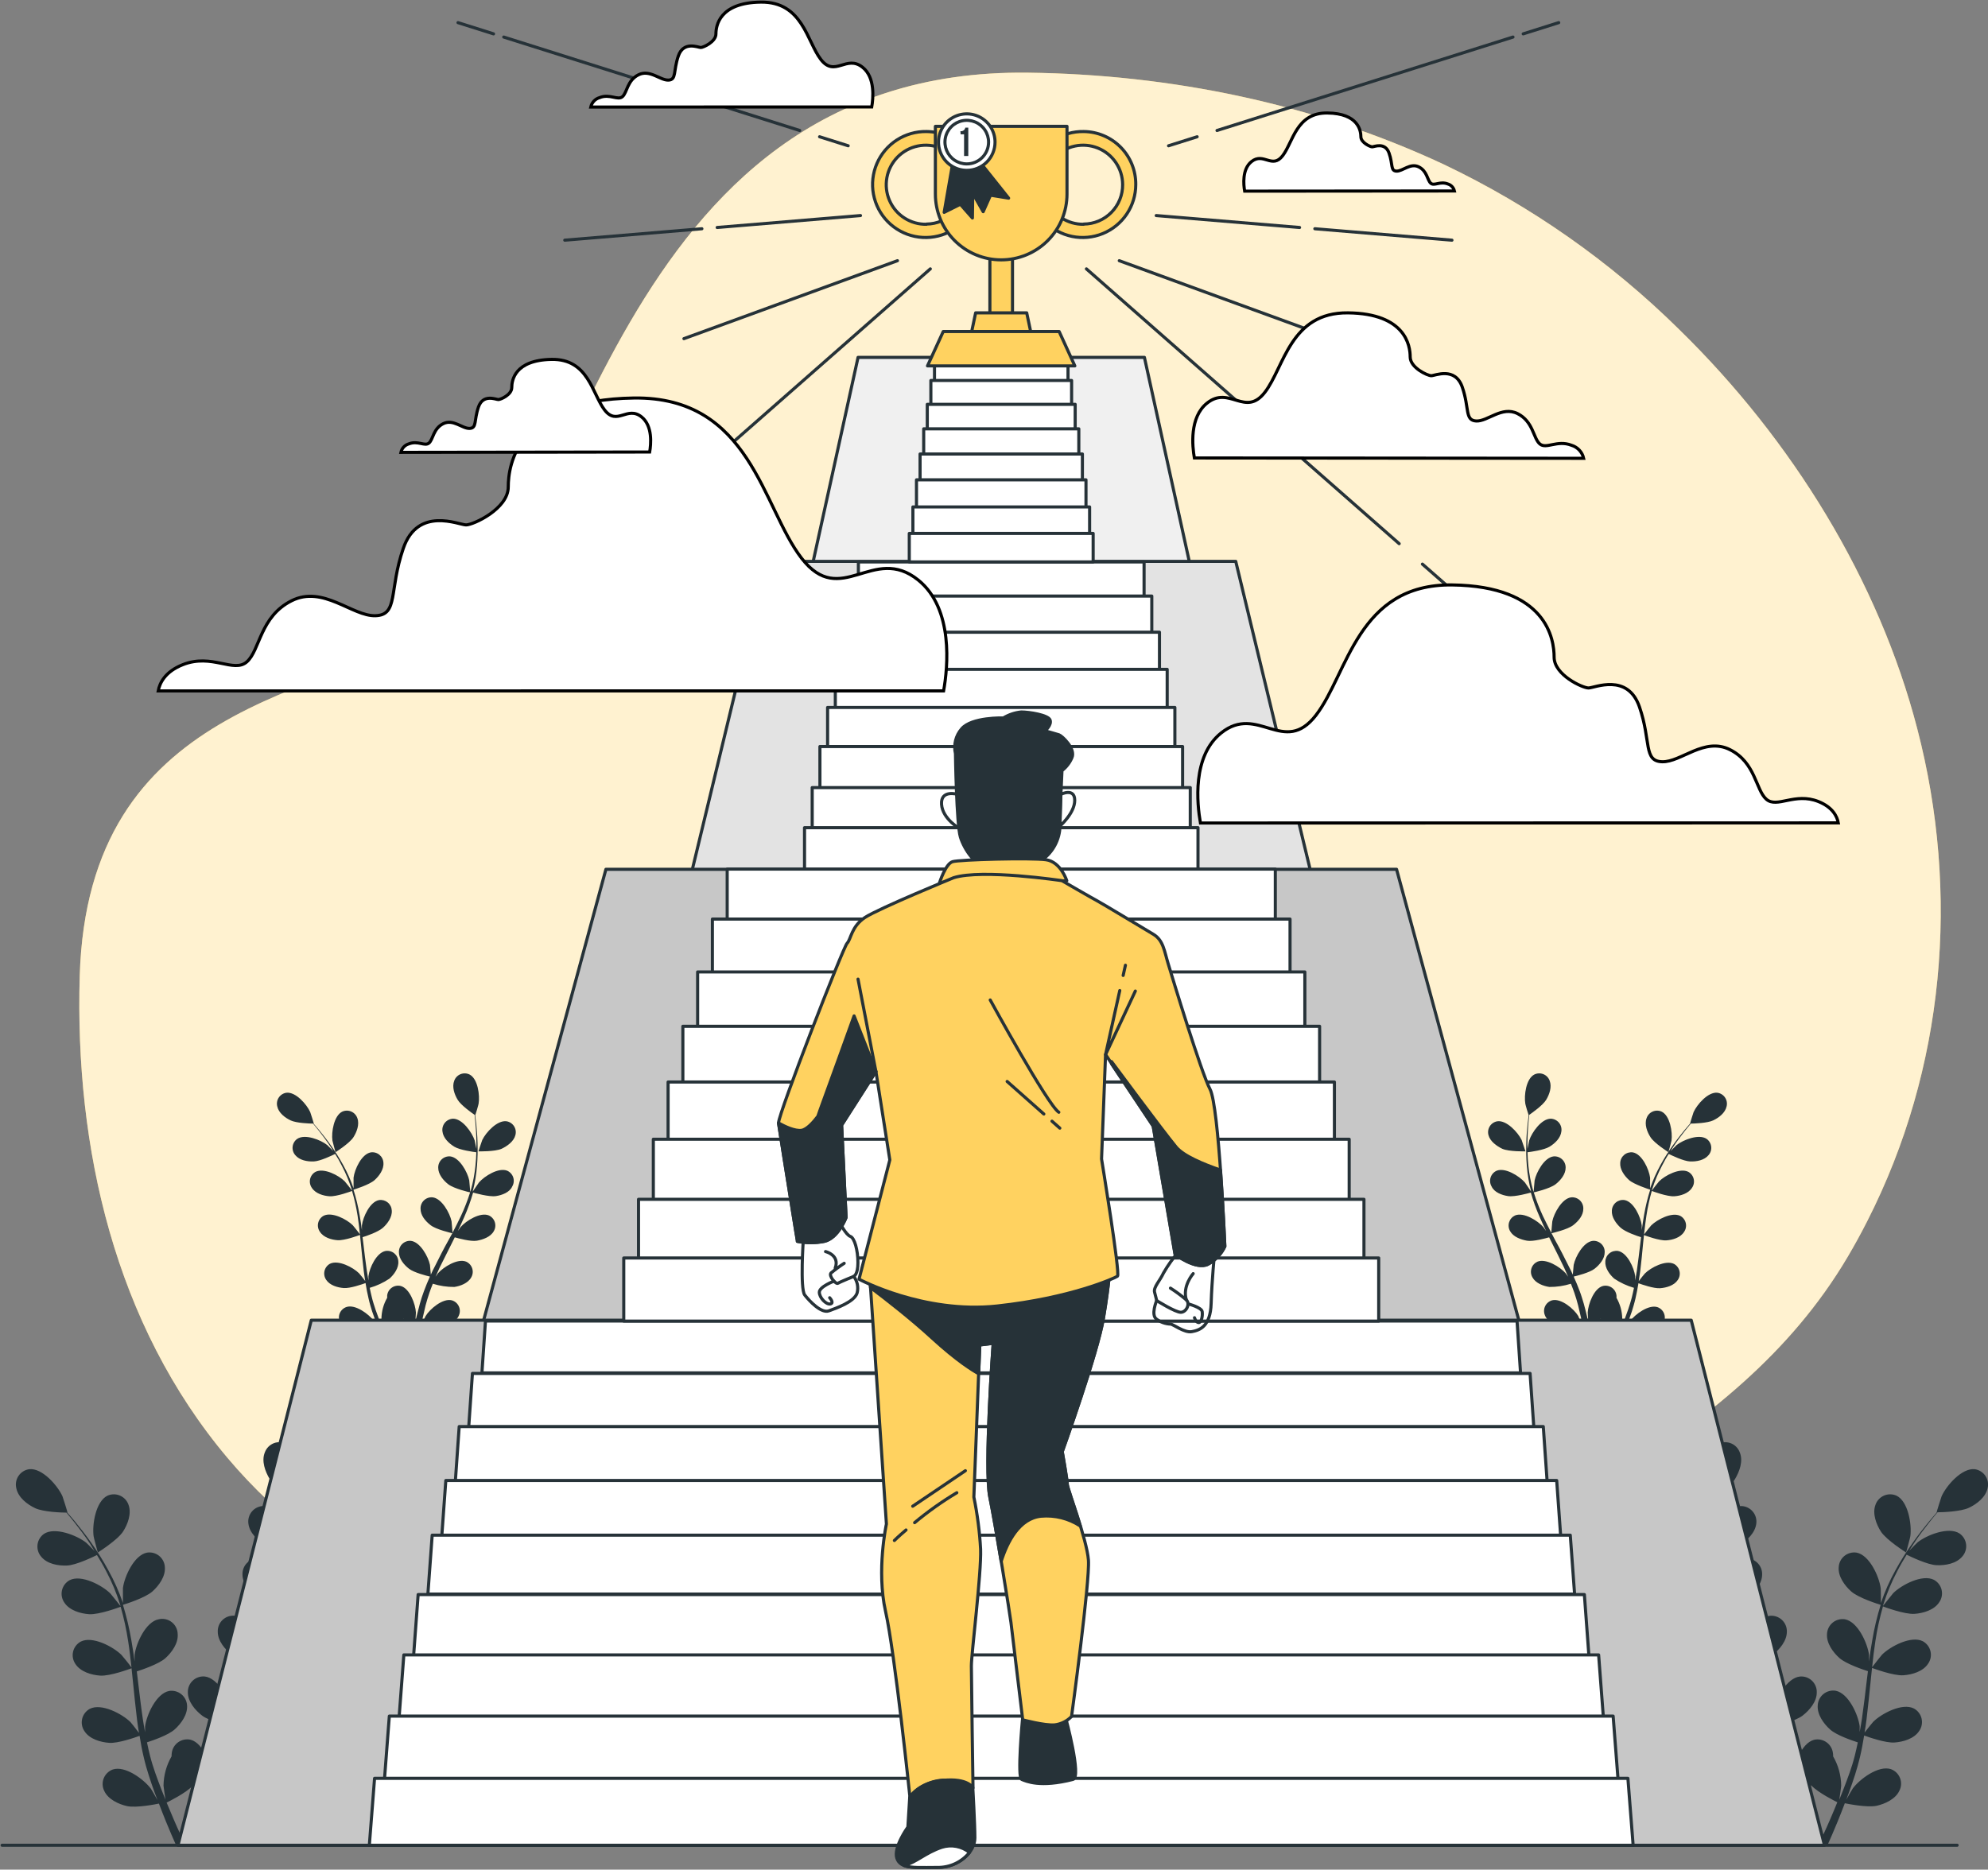 <svg width="640" height="602" viewBox="0 0 640 602" fill="none" xmlns="http://www.w3.org/2000/svg">
<rect x="0" y="0" width="640" height="602" fill="#808080" stroke="none"/>
<g clip-path="url(#clip0_1082_1931)">
<path d="M540.601 106.109C518.481 84.267 492.851 66.29 464.779 52.926C422.977 33.379 376.924 23.972 330.871 23.402C196.271 21.773 186.031 179.857 144.65 201.78C103.269 223.702 28.262 226.335 25.668 314.242C24.052 369.529 36.953 426.378 73.269 469.448C106.515 508.895 155.379 528.89 203.51 543.658C257.548 560.246 314.873 576.521 371.723 565.377C430.12 553.893 471.067 507.714 518.98 476.521C549.143 456.865 576.224 436.178 594.843 404.659C597.07 400.885 599.171 397.048 601.145 393.148C626.079 344.159 631.023 287.65 617.225 234.643C604.88 187.011 577.025 141.701 540.601 106.109Z" fill="#FFD260"/>
<path opacity="0.7" d="M540.601 106.109C518.481 84.267 492.851 66.29 464.779 52.926C422.977 33.379 376.924 23.972 330.871 23.402C196.271 21.773 186.031 179.857 144.65 201.78C103.269 223.702 28.262 226.335 25.668 314.242C24.052 369.529 36.953 426.378 73.269 469.448C106.515 508.895 155.379 528.89 203.51 543.658C257.548 560.246 314.873 576.521 371.723 565.377C430.12 553.893 471.067 507.714 518.98 476.521C549.143 456.865 576.224 436.178 594.843 404.659C597.07 400.885 599.171 397.048 601.145 393.148C626.079 344.159 631.023 287.65 617.225 234.643C604.88 187.011 577.025 141.701 540.601 106.109Z" fill="white"/>
<path d="M0.679 594.141H630.058" stroke="#263238" stroke-linecap="round" stroke-linejoin="round"/>
<path d="M538.823 498.253C541.851 499.61 549.239 499.407 549.253 499.407C549.266 499.407 547.664 494.574 547.515 494.276C545.898 490.882 540.724 485.276 536.65 485.846C535.952 485.945 535.283 486.191 534.687 486.567C534.092 486.944 533.582 487.442 533.194 488.03C532.805 488.617 532.545 489.28 532.431 489.976C532.318 490.671 532.353 491.382 532.535 492.063C533.282 494.981 536.242 497.126 538.823 498.253Z" fill="#263238"/>
<path d="M541.376 519.673C544.513 520.121 551.113 518.22 551.643 518.057C552.722 521.837 554.061 525.538 555.649 529.134C556.546 531.238 557.537 533.315 558.542 535.405C557.944 534.523 557.388 533.736 557.306 533.641C554.848 530.79 548.411 526.745 544.54 528.387C543.904 528.679 543.336 529.102 542.873 529.627C542.411 530.153 542.064 530.77 541.855 531.438C541.647 532.106 541.581 532.81 541.662 533.505C541.743 534.201 541.969 534.871 542.326 535.473C543.752 538.079 547.188 539.369 549.972 539.763C552.756 540.156 558.447 538.663 559.941 538.242L561.122 540.618C563.037 544.432 564.966 548.219 566.731 551.993C567.356 553.35 567.926 554.708 568.497 555.984C567.967 555.196 567.505 554.545 567.424 554.45C564.966 551.613 558.528 547.554 554.658 549.21C554.022 549.501 553.454 549.922 552.992 550.446C552.53 550.97 552.183 551.586 551.974 552.253C551.765 552.92 551.699 553.623 551.78 554.318C551.861 555.012 552.087 555.681 552.444 556.282C553.802 558.888 557.306 560.178 560.09 560.585C562.874 560.992 568.021 559.621 569.8 559.133C570.344 560.49 570.887 561.848 571.349 563.205C571.647 564.142 572.001 565.024 572.245 565.92C572.49 566.816 572.775 567.807 573.033 568.73C573.467 570.522 573.916 572.381 574.296 574.159C574.567 575.381 574.798 576.562 575.043 577.743C574.432 576.386 573.196 573.834 573.06 573.671C571.064 570.481 565.319 565.526 561.231 566.544C560.558 566.737 559.934 567.068 559.398 567.518C558.862 567.967 558.427 568.525 558.121 569.153C557.815 569.782 557.645 570.468 557.621 571.167C557.598 571.866 557.722 572.561 557.985 573.209C559.004 576.005 562.195 577.797 564.884 578.639C567.845 579.535 574.391 578.707 575.219 578.639C575.6 580.594 575.966 582.507 576.279 584.313C576.93 587.978 577.433 591.29 577.813 594.141H580.529C580.054 591.181 579.457 587.706 578.696 583.851C578.302 581.87 577.854 579.779 577.338 577.58C579.307 576.784 581.23 575.878 583.096 574.865C585.256 577.2 590.783 579.942 591.489 580.295C590.742 582.141 589.995 583.933 589.262 585.616C587.904 588.806 586.546 591.67 585.351 594.154H588.311C589.33 591.901 590.416 589.362 591.557 586.593C592.331 584.707 593.119 582.698 593.907 580.621C594.694 580.784 601.186 582.1 604.201 581.422C606.917 580.797 610.272 579.25 611.494 576.535C611.807 575.911 611.984 575.228 612.015 574.53C612.046 573.833 611.929 573.137 611.673 572.488C611.417 571.838 611.026 571.25 610.528 570.762C610.029 570.273 609.432 569.896 608.778 569.653C604.785 568.295 598.687 572.843 596.46 575.87C596.324 576.046 595.102 578.15 594.368 579.48C594.681 578.625 595.007 577.811 595.319 576.929C595.957 575.191 596.541 573.44 597.18 571.499C597.451 570.576 597.736 569.653 598.008 568.716C598.28 567.78 598.511 566.775 598.769 565.798C599.312 563.517 599.746 561.183 600.127 558.807C601.648 559.364 607.08 561.264 609.905 561.06C612.73 560.857 616.22 559.839 617.85 557.341C618.251 556.768 618.527 556.117 618.659 555.43C618.792 554.743 618.778 554.036 618.62 553.355C618.461 552.674 618.16 552.033 617.737 551.476C617.315 550.919 616.779 550.456 616.166 550.12C612.417 548.178 605.708 551.748 603.047 554.395C602.87 554.558 601.172 556.676 600.262 557.857C600.493 556.499 600.724 555.02 600.901 553.567C601.417 549.4 601.811 545.151 602.259 540.93L602.666 537.048C603.21 537.251 609.62 539.64 612.77 539.41C615.582 539.22 619.099 538.188 620.715 535.69C621.117 535.118 621.394 534.468 621.527 533.781C621.661 533.095 621.649 532.388 621.491 531.707C621.333 531.026 621.034 530.386 620.613 529.828C620.191 529.27 619.657 528.807 619.045 528.469C615.297 526.541 608.588 530.098 605.912 532.745C605.722 532.948 603.277 536.002 602.693 536.817C602.992 533.98 603.318 531.143 603.753 528.36C604.32 524.605 605.132 520.892 606.184 517.243C606.428 517.338 613.11 519.863 616.342 519.632C619.153 519.442 622.671 518.41 624.287 515.913C624.691 515.341 624.969 514.691 625.104 514.004C625.239 513.317 625.227 512.61 625.069 511.928C624.912 511.246 624.612 510.606 624.189 510.048C623.766 509.49 623.23 509.028 622.617 508.691C618.868 506.764 612.159 510.32 609.484 512.967C609.28 513.184 606.659 516.469 606.224 517.039C606.224 516.822 606.32 516.605 606.387 516.388C607.543 512.757 609.02 509.236 610.801 505.868C611.752 503.995 612.784 502.257 613.803 500.587C615.011 501.185 620.498 503.845 623.431 503.967C626.365 504.09 629.855 503.438 631.743 501.144C632.206 500.618 632.553 500 632.761 499.331C632.969 498.662 633.033 497.957 632.95 497.261C632.866 496.566 632.637 495.896 632.277 495.295C631.917 494.694 631.434 494.175 630.86 493.773C627.356 491.452 620.294 494.248 617.347 496.597C617.184 496.719 615.704 498.198 614.631 499.312C615.106 498.565 615.582 497.791 616.057 497.085C617.823 494.371 619.588 492.104 621.191 490.068C622.101 488.914 622.943 487.882 623.757 486.932C625.238 486.932 631.2 486.728 633.807 485.507C636.415 484.285 639.24 482.086 639.878 479.167C640.04 478.493 640.06 477.793 639.936 477.11C639.813 476.428 639.548 475.779 639.16 475.204C638.771 474.63 638.268 474.142 637.68 473.773C637.093 473.404 636.436 473.161 635.749 473.059C631.566 472.611 626.582 478.353 625.061 481.787C624.925 482.086 623.391 486.973 623.472 486.959H623.527C622.739 487.869 621.897 488.832 621.001 489.918C619.357 491.927 617.524 494.221 615.704 496.855C613.702 499.659 611.865 502.578 610.204 505.596C608.332 508.971 606.764 512.505 605.518 516.157C605.512 516.202 605.512 516.248 605.518 516.293C605.518 515.058 605.518 511.61 605.45 511.338C604.961 507.619 601.838 500.696 597.696 499.922C597.004 499.815 596.298 499.854 595.622 500.037C594.947 500.22 594.317 500.542 593.774 500.984C593.232 501.425 592.788 501.976 592.471 502.6C592.155 503.224 591.973 503.907 591.937 504.605C591.693 507.578 593.852 510.537 595.944 512.411C598.307 514.528 604.866 516.564 605.45 516.727C604.289 520.476 603.382 524.299 602.734 528.17C602.327 530.423 601.987 532.704 601.688 534.957C601.688 533.885 601.688 532.935 601.688 532.799C601.2 529.066 598.076 522.143 593.934 521.383C593.242 521.276 592.536 521.315 591.86 521.498C591.185 521.68 590.555 522.003 590.012 522.445C589.47 522.886 589.026 523.436 588.709 524.06C588.393 524.684 588.211 525.368 588.175 526.066C587.931 529.039 590.077 531.998 592.182 533.871C594.287 535.745 599.869 537.631 601.349 538.093C601.24 538.975 601.118 539.858 601.009 540.808C600.507 545.029 600.018 549.251 599.42 553.377C599.203 554.83 598.945 556.255 598.687 557.68C598.687 556.73 598.687 555.929 598.687 555.807C598.198 552.088 595.075 545.165 590.932 544.391C590.24 544.284 589.534 544.323 588.858 544.507C588.182 544.691 587.553 545.015 587.011 545.458C586.469 545.901 586.027 546.453 585.712 547.079C585.398 547.704 585.219 548.389 585.188 549.088C584.943 552.047 587.089 555.006 589.18 556.88C591.272 558.753 596.324 560.449 598.09 561.02C597.777 562.472 597.465 563.924 597.112 565.323C596.84 566.273 596.636 567.196 596.324 568.132C596.012 569.069 595.726 569.992 595.428 570.847C594.789 572.585 594.151 574.377 593.486 576.06C593.037 577.241 592.589 578.34 592.128 579.467C592.358 578.014 592.739 575.177 592.739 574.947C592.698 571.636 591.805 568.391 590.145 565.526C590.156 565.158 590.133 564.79 590.077 564.427C589.989 563.733 589.756 563.065 589.393 562.466C589.03 561.868 588.546 561.352 587.971 560.953C587.396 560.554 586.743 560.28 586.056 560.149C585.368 560.017 584.661 560.032 583.979 560.192C579.905 561.278 577.324 568.418 577.189 572.178C577.189 572.395 577.324 574.825 577.433 576.345C577.229 575.463 577.039 574.594 576.822 573.63C576.401 571.838 575.912 570.046 575.464 568.132C575.179 567.209 574.907 566.286 574.622 565.336C574.337 564.386 573.956 563.449 573.63 562.499C572.829 560.3 571.906 558.101 570.914 555.916C572.49 555.536 578.071 554.124 580.312 552.4C582.553 550.676 584.902 547.893 584.875 544.921C584.898 544.216 584.77 543.515 584.5 542.864C584.231 542.213 583.825 541.626 583.312 541.143C582.798 540.661 582.187 540.293 581.52 540.064C580.853 539.835 580.145 539.751 579.443 539.817C575.246 540.265 571.62 546.943 570.86 550.676C570.86 550.907 570.561 553.608 570.452 555.101C569.855 553.744 569.257 552.481 568.619 551.178C566.745 547.405 564.735 543.645 562.738 539.898C562.127 538.744 561.53 537.591 560.932 536.437C561.489 536.301 568.157 534.767 570.67 532.84C572.897 531.129 575.26 528.333 575.246 525.36C575.264 524.657 575.134 523.958 574.863 523.309C574.591 522.659 574.186 522.075 573.673 521.593C573.16 521.111 572.552 520.743 571.887 520.513C571.221 520.282 570.515 520.195 569.814 520.256C565.631 520.704 561.991 527.383 561.231 531.116C561.231 531.387 560.824 535.283 560.783 536.274C559.425 533.736 558.175 531.197 556.994 528.645C555.407 525.199 554.046 521.653 552.919 518.03C553.177 517.962 560.144 516.388 562.711 514.406C564.939 512.696 567.302 509.899 567.288 506.927C567.306 506.223 567.175 505.524 566.904 504.875C566.633 504.226 566.228 503.641 565.715 503.159C565.202 502.677 564.593 502.309 563.928 502.079C563.263 501.849 562.557 501.761 561.856 501.823C557.673 502.284 554.033 508.949 553.273 512.682C553.273 512.967 552.838 517.148 552.824 517.922C552.756 517.704 552.661 517.501 552.607 517.284C551.56 513.618 550.846 509.865 550.475 506.071C550.244 503.981 550.135 501.999 550.067 500.017C551.426 499.854 557.455 499.04 559.968 497.52C562.48 495.999 565.034 493.543 565.4 490.597C565.496 489.903 565.444 489.197 565.249 488.524C565.054 487.852 564.72 487.228 564.268 486.693C563.815 486.158 563.256 485.724 562.625 485.419C561.994 485.114 561.307 484.945 560.606 484.923C556.396 484.923 552.05 491.153 550.882 494.723C550.882 494.927 550.407 496.977 550.108 498.47C550.108 497.588 550.108 496.665 550.108 495.823C550.108 492.633 550.325 489.715 550.516 487.136C550.651 485.67 550.787 484.421 550.937 483.063C552.159 482.222 557.034 478.774 558.528 476.276C560.022 473.779 561.245 470.426 560.09 467.657C559.855 467.006 559.487 466.412 559.01 465.912C558.532 465.411 557.956 465.016 557.317 464.75C556.678 464.485 555.991 464.355 555.3 464.369C554.608 464.383 553.927 464.541 553.3 464.833C549.551 466.774 548.574 474.335 549.225 478.014C549.225 478.339 550.692 483.253 550.76 483.213H550.842C550.665 484.394 550.502 485.67 550.353 487.068C550.108 489.66 549.837 492.579 549.755 495.769C549.636 499.214 549.722 502.663 550.013 506.099C550.314 509.947 550.95 513.763 551.914 517.501V517.623C551.249 516.591 549.293 513.741 549.117 513.551C546.659 510.7 540.235 506.655 536.351 508.298C535.714 508.59 535.147 509.012 534.684 509.538C534.222 510.063 533.875 510.68 533.666 511.348C533.457 512.016 533.391 512.721 533.473 513.416C533.554 514.111 533.78 514.781 534.137 515.383C535.169 517.976 538.592 519.211 541.376 519.673Z" fill="#263238"/>
<path d="M613.64 499.882C613.64 499.882 614.998 494.968 614.998 494.642C615.514 490.923 614.332 483.416 610.543 481.584C609.904 481.298 609.213 481.149 608.513 481.148C607.813 481.146 607.12 481.291 606.48 481.574C605.84 481.857 605.267 482.271 604.797 482.789C604.327 483.308 603.971 483.919 603.753 484.584C602.734 487.38 604.024 490.814 605.545 493.176C607.379 495.945 613.64 499.882 613.64 499.882Z" fill="#263238"/>
<path d="M483.644 369.896C485.803 370.846 491.099 370.724 491.099 370.724C491.099 370.724 489.959 367.262 489.864 367.059C488.696 364.629 485.029 360.624 482.055 361.032C481.56 361.111 481.087 361.294 480.668 361.568C480.249 361.842 479.892 362.202 479.622 362.623C479.351 363.045 479.173 363.519 479.098 364.014C479.024 364.51 479.055 365.015 479.189 365.498C479.705 367.493 481.824 369.027 483.644 369.896Z" fill="#263238"/>
<path d="M485.49 385.126C487.731 385.452 492.444 384.094 492.824 383.986C493.591 386.682 494.544 389.321 495.676 391.886C496.328 393.392 497.034 394.886 497.754 396.379C497.319 395.741 496.926 395.184 496.871 395.116C495.106 393.08 490.515 390.189 487.745 391.356C487.291 391.566 486.886 391.868 486.556 392.244C486.226 392.619 485.979 393.06 485.829 393.536C485.679 394.013 485.631 394.516 485.687 395.012C485.744 395.509 485.903 395.988 486.156 396.419C487.188 398.279 489.633 399.134 491.588 399.487C493.544 399.84 497.645 398.7 498.718 398.401C498.99 398.971 499.275 399.542 499.56 400.098C500.918 402.813 502.277 405.528 503.567 408.243C504.015 409.193 504.409 410.143 504.83 411.093L504.056 409.994C502.304 407.971 497.7 405.08 494.929 406.247C494.475 406.457 494.07 406.759 493.74 407.135C493.411 407.511 493.164 407.951 493.015 408.429C492.867 408.906 492.82 409.409 492.878 409.905C492.937 410.402 493.099 410.88 493.354 411.31C494.372 413.17 496.831 414.093 498.786 414.378C501.139 414.397 503.481 414.049 505.726 413.346C506.12 414.324 506.5 415.315 506.84 416.292C507.057 416.957 507.301 417.649 507.478 418.274C507.655 418.898 507.845 419.631 508.035 420.283C508.347 421.559 508.673 422.889 508.945 424.151C509.135 425.02 509.298 425.862 509.474 426.703C509.04 425.753 508.116 423.989 508.116 423.771C506.758 421.491 502.589 417.935 499.669 418.681C499.188 418.818 498.74 419.055 498.356 419.376C497.972 419.696 497.66 420.094 497.44 420.544C497.22 420.993 497.096 421.483 497.078 421.983C497.06 422.483 497.146 422.981 497.333 423.446C498.066 425.441 500.348 426.717 502.277 427.314C504.205 427.911 509.067 427.314 509.651 427.314C509.936 428.672 510.194 430.029 510.411 431.386C510.873 434.006 511.24 436.368 511.512 438.418H513.521C513.182 436.3 512.761 433.816 512.163 431.061C511.892 429.635 511.566 428.129 511.213 426.581C512.609 426.017 513.969 425.368 515.287 424.64C517.102 426.197 519.122 427.499 521.29 428.509C520.76 429.866 520.217 431.115 519.687 432.31C518.696 434.59 517.759 436.64 516.903 438.418H519.022C519.742 436.803 520.529 434.997 521.344 432.988C521.887 431.631 522.458 430.206 523.015 428.726C523.585 428.848 528.216 429.785 530.375 429.296C532.535 428.807 534.708 427.749 535.59 425.808C535.812 425.36 535.936 424.87 535.955 424.371C535.974 423.872 535.888 423.375 535.703 422.911C535.517 422.448 535.235 422.029 534.877 421.681C534.518 421.333 534.09 421.065 533.621 420.894C530.769 419.93 526.41 423.174 524.807 425.332C524.712 425.468 523.843 426.961 523.313 427.911C523.544 427.301 523.775 426.717 523.992 426.093C524.454 424.844 524.875 423.595 525.35 422.251C525.554 421.586 525.744 420.894 525.948 420.256C526.152 419.618 526.301 418.898 526.491 418.179C526.872 416.55 527.184 414.88 527.469 413.184C528.556 413.577 532.44 414.935 534.45 414.785C536.46 414.636 538.972 413.917 540.126 412.138C540.414 411.728 540.612 411.263 540.707 410.771C540.803 410.28 540.794 409.774 540.681 409.286C540.569 408.799 540.355 408.34 540.053 407.941C539.752 407.541 539.369 407.209 538.931 406.967C536.215 405.609 531.462 408.134 529.547 410.034C529.438 410.143 528.189 411.663 527.564 412.505C527.727 411.487 527.89 410.469 528.026 409.437C528.393 406.464 528.678 403.424 528.963 400.397L529.248 397.682C529.642 397.831 534.219 399.542 536.473 399.379C538.483 399.243 540.996 398.496 542.15 396.664C542.437 396.255 542.635 395.79 542.73 395.3C542.826 394.81 542.817 394.305 542.704 393.818C542.591 393.331 542.377 392.874 542.076 392.476C541.775 392.077 541.393 391.747 540.955 391.506C538.239 390.148 533.485 392.673 531.571 394.56C531.435 394.709 529.683 396.881 529.275 397.465C529.493 395.429 529.724 393.392 530.036 391.424C530.44 388.739 531.016 386.082 531.761 383.47C531.951 383.538 536.718 385.343 539.026 385.18C541.036 385.044 543.549 384.298 544.703 382.465C544.99 382.056 545.188 381.592 545.284 381.101C545.379 380.611 545.37 380.106 545.257 379.62C545.145 379.133 544.931 378.676 544.629 378.277C544.328 377.879 543.946 377.548 543.508 377.307C540.792 375.95 536.039 378.461 534.124 380.361C533.974 380.511 532.1 382.859 531.801 383.307C531.801 383.158 531.801 382.995 531.91 382.845C532.738 380.251 533.792 377.735 535.061 375.325C535.753 373.968 536.419 372.746 537.22 371.552C538.076 371.972 542.001 373.886 544.092 373.968C546.184 374.049 548.682 373.588 550.027 371.945C550.356 371.57 550.603 371.13 550.751 370.654C550.899 370.177 550.945 369.675 550.886 369.18C550.827 368.684 550.665 368.207 550.409 367.778C550.153 367.349 549.81 366.979 549.402 366.692C546.903 365.022 541.851 367.018 539.746 368.701C539.638 368.796 538.578 369.841 537.804 370.629C538.157 370.086 538.497 369.529 538.836 369.027C540.086 367.14 541.362 365.47 542.503 364.018C543.155 363.19 543.753 362.457 544.337 361.778C545.396 361.778 549.647 361.629 551.507 360.76C553.368 359.891 555.405 358.317 555.853 356.226C555.972 355.741 555.987 355.235 555.898 354.743C555.809 354.251 555.617 353.783 555.335 353.37C555.054 352.956 554.688 352.607 554.263 352.343C553.837 352.08 553.361 351.909 552.865 351.842C549.878 351.53 546.319 355.629 545.219 358.086C545.124 358.29 544.038 361.778 544.092 361.778L542.286 363.896C541.118 365.335 539.814 366.964 538.51 368.837C537.076 370.844 535.761 372.933 534.572 375.094C533.238 377.509 532.116 380.034 531.217 382.642C531.223 382.673 531.223 382.705 531.217 382.737C531.217 381.854 531.217 379.384 531.217 379.194C530.864 376.479 528.637 371.592 525.676 371.049C525.185 370.979 524.684 371.012 524.206 371.146C523.727 371.28 523.282 371.512 522.899 371.827C522.516 372.143 522.202 372.535 521.979 372.978C521.756 373.421 521.627 373.906 521.602 374.402C521.426 376.52 522.96 378.637 524.468 379.981C525.975 381.325 530.837 382.94 531.258 383.063C530.415 385.73 529.753 388.451 529.275 391.207C528.99 392.822 528.746 394.451 528.528 396.094C528.528 395.334 528.528 394.641 528.528 394.546C528.189 391.831 525.948 386.931 522.987 386.402C522.495 386.329 521.994 386.36 521.515 386.493C521.036 386.627 520.59 386.859 520.206 387.174C519.822 387.49 519.509 387.883 519.286 388.328C519.063 388.772 518.936 389.258 518.913 389.755C518.737 391.872 520.271 393.99 521.765 395.334C523.259 396.677 527.197 398.048 528.311 398.347C528.243 398.971 528.148 399.609 528.08 400.234C527.714 403.247 527.374 406.274 526.939 409.22C526.79 410.252 526.6 411.27 526.423 412.288C526.423 411.609 526.423 411.039 526.423 410.93C526.07 408.215 523.843 403.315 520.882 402.786C520.391 402.715 519.89 402.748 519.412 402.882C518.933 403.016 518.488 403.248 518.105 403.564C517.722 403.879 517.408 404.271 517.185 404.714C516.962 405.158 516.833 405.643 516.808 406.139C516.632 408.256 518.166 410.374 519.674 411.704C521.625 413.015 523.77 414.013 526.029 414.663C525.812 415.708 525.595 416.74 525.337 417.744C525.133 418.41 524.997 419.102 524.766 419.74C524.536 420.378 524.345 421.097 524.128 421.722C523.68 422.971 523.218 424.246 522.77 425.455C522.458 426.296 522.132 427.083 521.806 427.884C521.969 426.853 522.254 424.83 522.254 424.654C522.228 422.269 521.588 419.931 520.393 417.867C520.42 417.605 520.42 417.341 520.393 417.079C520.331 416.583 520.164 416.106 519.905 415.679C519.645 415.251 519.298 414.884 518.887 414.599C518.476 414.315 518.009 414.12 517.517 414.029C517.026 413.937 516.52 413.949 516.034 414.066C513.114 414.84 511.281 419.943 511.131 422.618C511.131 422.78 511.226 424.504 511.321 425.604C511.172 424.966 511.036 424.355 510.873 423.704C510.574 422.414 510.235 421.138 509.868 419.767C509.66 419.115 509.456 418.45 509.257 417.772C509.081 417.106 508.795 416.414 508.564 415.749C507.98 414.174 507.329 412.6 506.622 411.039C507.75 410.767 511.742 409.763 513.331 408.528C514.92 407.292 516.618 405.311 516.604 403.179C516.62 402.68 516.529 402.183 516.338 401.721C516.148 401.259 515.862 400.843 515.499 400.499C515.136 400.156 514.704 399.893 514.232 399.728C513.76 399.563 513.259 399.499 512.761 399.542C509.76 399.867 507.166 404.632 506.622 407.265C506.622 407.428 506.405 409.356 506.337 410.414C505.903 409.478 505.482 408.541 504.979 407.618C503.621 404.903 502.263 402.188 500.783 399.555C500.348 398.727 499.913 397.913 499.492 397.085C499.886 396.99 504.653 395.89 506.446 394.506C508.239 393.121 509.732 391.288 509.719 389.171C509.732 388.67 509.639 388.173 509.447 387.71C509.255 387.247 508.968 386.83 508.605 386.486C508.241 386.142 507.809 385.878 507.336 385.711C506.864 385.545 506.361 385.479 505.862 385.519C502.874 385.845 500.28 390.61 499.737 393.243C499.737 393.447 499.438 396.216 499.411 396.935C498.474 395.116 497.55 393.297 496.695 391.506C495.553 389.043 494.573 386.508 493.761 383.918C493.938 383.918 498.922 382.737 500.755 381.339C502.344 380.117 504.042 378.108 504.028 375.99C504.041 375.49 503.949 374.992 503.757 374.529C503.565 374.067 503.278 373.65 502.914 373.306C502.55 372.961 502.118 372.697 501.646 372.531C501.173 372.364 500.671 372.299 500.171 372.339C497.184 372.665 494.59 377.429 494.046 380.063C494.046 380.266 493.734 383.266 493.721 383.809C493.721 383.66 493.612 383.51 493.571 383.361C492.819 380.743 492.305 378.063 492.036 375.352C491.874 373.846 491.792 372.42 491.751 371.009C492.702 370.9 497.034 370.316 498.827 369.23C500.62 368.145 502.439 366.393 502.657 364.276C502.73 363.779 502.697 363.272 502.56 362.788C502.422 362.305 502.184 361.856 501.861 361.471C501.538 361.087 501.136 360.775 500.684 360.556C500.231 360.338 499.737 360.217 499.234 360.204C496.219 360.204 493.123 364.656 492.295 367.208C492.295 367.357 491.941 368.81 491.738 369.923C491.738 369.298 491.738 368.565 491.738 368.036C491.738 365.755 491.887 363.679 492.023 361.833C492.118 360.787 492.213 359.837 492.322 358.955C493.191 358.358 496.681 355.901 497.754 354.136C498.827 352.371 499.655 349.955 498.881 347.973C498.714 347.503 498.449 347.072 498.104 346.711C497.759 346.349 497.341 346.064 496.879 345.875C496.416 345.685 495.919 345.595 495.419 345.611C494.919 345.626 494.429 345.747 493.979 345.964C491.262 347.322 490.597 352.751 491.045 355.371C491.045 355.602 492.091 359.118 492.132 359.091C492.009 359.946 491.901 360.855 491.792 361.805C491.602 363.651 491.412 365.742 491.357 368.022C491.277 370.485 491.336 372.951 491.534 375.407C491.748 378.156 492.203 380.881 492.892 383.551C492.898 383.583 492.898 383.615 492.892 383.646C492.417 382.9 491.032 380.931 490.909 380.728C489.144 378.692 484.553 375.8 481.783 376.968C481.329 377.177 480.924 377.48 480.594 377.855C480.264 378.231 480.017 378.671 479.867 379.148C479.717 379.624 479.669 380.127 479.725 380.624C479.782 381.12 479.941 381.6 480.194 382.031C481.05 383.918 483.494 384.827 485.49 385.126Z" fill="#263238"/>
<path d="M537.125 370.995C537.125 370.995 538.089 367.479 538.116 367.249C538.483 364.534 537.641 359.226 534.925 357.923C534.469 357.717 533.974 357.61 533.474 357.608C532.974 357.607 532.479 357.71 532.021 357.913C531.564 358.115 531.154 358.412 530.819 358.783C530.484 359.154 530.231 359.592 530.076 360.068C529.343 362.063 530.267 364.507 531.367 366.19C532.643 368.172 537.125 370.995 537.125 370.995Z" fill="#263238"/>
<path d="M106.298 498.253C103.283 499.61 95.882 499.407 95.882 499.407C95.882 499.407 97.471 494.574 97.607 494.276C99.236 490.882 104.397 485.276 108.471 485.846C109.169 485.95 109.836 486.2 110.429 486.58C111.022 486.96 111.528 487.462 111.913 488.052C112.298 488.642 112.554 489.307 112.663 490.003C112.772 490.699 112.732 491.411 112.546 492.09C111.853 494.981 108.879 497.126 106.298 498.253Z" fill="#263238"/>
<path d="M103.745 519.673C100.621 520.121 94.007 518.22 93.491 518.057C92.377 521.835 91.016 525.535 89.417 529.134C88.507 531.238 87.529 533.315 86.524 535.405C87.122 534.523 87.665 533.736 87.76 533.641C90.218 530.79 96.642 526.745 100.526 528.387C101.172 528.673 101.75 529.091 102.222 529.616C102.694 530.141 103.05 530.759 103.265 531.431C103.481 532.104 103.552 532.814 103.473 533.515C103.394 534.216 103.167 534.893 102.808 535.5C101.368 538.106 97.946 539.396 95.162 539.79C92.377 540.183 86.674 538.69 85.18 538.269C84.786 539.057 84.406 539.858 83.998 540.645C82.097 544.459 80.168 548.246 78.389 552.02C77.764 553.377 77.208 554.735 76.637 556.011C77.167 555.223 77.629 554.572 77.71 554.477C80.168 551.64 86.592 547.581 90.476 549.237C91.112 549.528 91.68 549.949 92.142 550.473C92.604 550.998 92.951 551.613 93.16 552.28C93.369 552.947 93.435 553.651 93.354 554.345C93.273 555.039 93.047 555.708 92.69 556.309C91.25 558.916 87.814 560.205 85.044 560.612C82.273 561.02 77.113 559.649 75.334 559.16C74.79 560.517 74.233 561.875 73.772 563.232C73.473 564.169 73.12 565.051 72.875 565.947L72.142 568.838C71.707 570.63 71.246 572.49 70.879 574.268C70.607 575.49 70.363 576.671 70.118 577.852C70.73 576.494 71.979 573.942 72.101 573.779C74.111 570.589 79.842 565.635 83.93 566.653C84.604 566.844 85.23 567.174 85.767 567.623C86.304 568.072 86.741 568.629 87.049 569.258C87.356 569.887 87.528 570.573 87.552 571.273C87.576 571.972 87.453 572.669 87.19 573.318C86.171 576.114 82.966 577.906 80.29 578.747C77.33 579.643 70.784 578.815 69.955 578.747C69.562 580.702 69.195 582.616 68.882 584.421C68.244 588.086 67.742 591.399 67.348 594.249H64.632C65.094 591.29 65.691 587.815 66.452 583.96C66.845 581.978 67.307 579.888 67.81 577.689C65.841 576.893 63.918 575.987 62.051 574.974C59.892 577.309 54.365 580.051 53.645 580.403C54.405 582.25 55.152 584.041 55.886 585.725C57.244 588.914 58.602 591.779 59.783 594.263H56.741C55.736 592.009 54.636 589.471 53.509 586.702C52.735 584.815 51.947 582.806 51.16 580.729C50.358 580.892 43.88 582.209 40.852 581.53C38.135 580.906 34.794 579.358 33.559 576.643C33.248 576.019 33.072 575.336 33.043 574.639C33.013 573.943 33.13 573.248 33.386 572.599C33.642 571.95 34.031 571.362 34.529 570.874C35.027 570.385 35.621 570.006 36.275 569.761C40.268 568.404 46.365 572.951 48.606 575.978C48.728 576.155 49.964 578.259 50.698 579.589C50.372 578.734 50.059 577.919 49.733 577.037C49.095 575.3 48.511 573.549 47.886 571.607C47.601 570.684 47.33 569.761 47.044 568.825C46.759 567.888 46.556 566.884 46.297 565.906C45.754 563.626 45.306 561.291 44.939 558.916C43.418 559.472 37.972 561.373 35.161 561.169C32.35 560.965 28.832 559.947 27.216 557.45C26.815 556.877 26.538 556.227 26.404 555.541C26.271 554.854 26.283 554.148 26.441 553.467C26.598 552.785 26.898 552.145 27.319 551.587C27.74 551.029 28.275 550.566 28.887 550.228C32.635 548.287 39.358 551.857 42.02 554.504C42.182 554.667 43.88 556.784 44.736 557.965C44.518 556.608 44.288 555.128 44.111 553.676C43.595 549.509 43.188 545.26 42.753 541.038C42.631 539.681 42.481 538.446 42.346 537.156C41.816 537.36 35.392 539.749 32.241 539.518C29.444 539.328 25.926 538.297 24.297 535.799C23.895 535.226 23.619 534.574 23.487 533.888C23.354 533.201 23.368 532.494 23.527 531.813C23.685 531.131 23.986 530.491 24.409 529.934C24.832 529.376 25.367 528.914 25.98 528.577C29.715 526.65 36.438 530.206 39.1 532.853C39.303 533.057 41.816 536.111 42.332 536.925C42.02 534.088 41.707 531.252 41.259 528.469C40.696 524.714 39.889 521.001 38.842 517.352C38.584 517.447 31.902 519.971 28.669 519.741C25.872 519.551 22.354 518.519 20.725 516.021C20.323 515.448 20.048 514.797 19.915 514.11C19.782 513.423 19.796 512.716 19.955 512.035C20.114 511.354 20.414 510.714 20.837 510.156C21.26 509.599 21.795 509.137 22.409 508.8C26.143 506.872 32.866 510.429 35.528 513.076C35.745 513.293 38.366 516.578 38.801 517.148C38.733 516.931 38.692 516.714 38.624 516.496C37.474 512.866 36.001 509.345 34.224 505.976C33.26 504.103 32.241 502.366 31.209 500.696C30.014 501.293 24.514 503.954 21.58 504.076C18.647 504.198 15.17 503.547 13.282 501.253C12.821 500.727 12.475 500.11 12.267 499.441C12.059 498.773 11.994 498.069 12.076 497.374C12.158 496.679 12.385 496.009 12.743 495.408C13.1 494.806 13.58 494.286 14.152 493.882C17.669 491.561 24.731 494.357 27.732 496.705C27.895 496.827 29.376 498.307 30.449 499.42C29.973 498.674 29.484 497.9 29.09 497.194C27.325 494.479 25.546 492.212 23.957 490.176C23.047 489.022 22.191 487.991 21.39 487.04C19.91 487.04 13.948 486.837 11.34 485.615C8.733 484.394 5.908 482.195 5.27 479.276C5.09 478.594 5.057 477.881 5.174 477.185C5.29 476.489 5.552 475.825 5.943 475.238C6.335 474.65 6.846 474.152 7.444 473.777C8.042 473.401 8.713 473.157 9.412 473.059C13.608 472.611 18.579 478.353 20.113 481.787C20.249 482.086 21.784 486.973 21.703 486.959H21.607C22.409 487.869 23.251 488.832 24.147 489.918C25.777 491.927 27.61 494.221 29.444 496.855C31.427 499.658 33.241 502.577 34.876 505.596C36.752 508.971 38.324 512.505 39.575 516.157V516.293C39.575 515.058 39.575 511.61 39.575 511.338C40.05 507.619 43.188 500.696 47.33 499.922C48.021 499.813 48.727 499.85 49.403 500.032C50.079 500.214 50.708 500.537 51.25 500.979C51.793 501.421 52.236 501.973 52.55 502.598C52.864 503.223 53.043 503.907 53.074 504.605C53.319 507.578 51.173 510.537 49.082 512.411C46.718 514.528 40.145 516.564 39.575 516.727C40.73 520.478 41.637 524.301 42.291 528.17C42.699 530.424 43.025 532.704 43.337 534.957C43.337 533.885 43.337 532.935 43.337 532.799C43.826 529.066 46.949 522.143 51.092 521.383C51.814 521.213 52.566 521.206 53.292 521.364C54.017 521.522 54.699 521.841 55.285 522.297C55.871 522.753 56.348 523.334 56.679 523.998C57.011 524.662 57.19 525.392 57.203 526.134C57.447 529.107 55.302 532.066 53.21 533.939C51.119 535.812 45.523 537.699 44.043 538.161C44.152 539.043 44.274 539.925 44.369 540.876C44.885 545.097 45.36 549.319 45.972 553.445C46.175 554.898 46.447 556.323 46.705 557.748C46.705 556.798 46.705 555.997 46.705 555.875C47.194 552.156 50.318 545.233 54.473 544.459C55.158 544.354 55.858 544.393 56.527 544.573C57.197 544.752 57.821 545.069 58.362 545.503C58.902 545.937 59.346 546.479 59.666 547.094C59.985 547.708 60.173 548.383 60.218 549.074C60.462 552.034 58.317 554.993 56.212 556.866C54.106 558.739 49.068 560.436 47.316 561.006C47.628 562.458 47.927 563.911 48.294 565.309C48.566 566.259 48.756 567.182 49.082 568.119C49.407 569.056 49.679 569.979 49.978 570.834C50.603 572.571 51.255 574.363 51.906 576.046C52.355 577.227 52.816 578.327 53.264 579.453C53.034 578.001 52.653 575.164 52.64 574.933C52.687 571.623 53.58 568.38 55.234 565.513C55.229 565.145 55.252 564.777 55.302 564.413C55.39 563.719 55.623 563.051 55.986 562.453C56.348 561.854 56.833 561.339 57.408 560.94C57.983 560.54 58.635 560.266 59.323 560.135C60.01 560.004 60.718 560.018 61.4 560.178C65.474 561.264 68.054 568.404 68.19 572.164C68.19 572.381 68.054 574.811 67.932 576.331C68.136 575.449 68.326 574.58 68.557 573.616C68.978 571.825 69.453 570.033 69.915 568.119C70.186 567.196 70.472 566.273 70.757 565.323C71.042 564.372 71.409 563.436 71.734 562.486C72.549 560.287 73.455 558.092 74.451 555.902C72.875 555.522 67.294 554.11 65.053 552.386C62.812 550.663 60.462 547.88 60.476 544.907C60.456 544.203 60.585 543.503 60.855 542.853C61.126 542.203 61.531 541.617 62.044 541.135C62.558 540.652 63.167 540.284 63.834 540.055C64.5 539.825 65.207 539.74 65.908 539.803C70.091 540.251 73.731 546.93 74.492 550.663C74.492 550.893 74.79 553.595 74.899 555.088C75.496 553.73 76.08 552.468 76.732 551.165C78.606 547.391 80.616 543.631 82.613 539.885C83.224 538.731 83.808 537.577 84.419 536.423C83.849 536.288 77.18 534.754 74.682 532.826C72.441 531.116 70.078 528.319 70.105 525.347C70.082 524.642 70.21 523.941 70.48 523.29C70.75 522.639 71.155 522.052 71.668 521.569C72.182 521.087 72.793 520.719 73.46 520.49C74.127 520.261 74.835 520.177 75.537 520.243C79.734 520.691 83.36 527.369 84.12 531.102C84.12 531.374 84.541 535.269 84.582 536.26C85.94 533.722 87.19 531.184 88.358 528.632C89.938 525.183 91.299 521.637 92.432 518.017C92.174 517.949 85.207 516.374 82.64 514.392C80.399 512.682 78.036 509.886 78.063 506.913C78.043 506.209 78.172 505.509 78.443 504.859C78.713 504.209 79.118 503.623 79.632 503.141C80.145 502.658 80.755 502.29 81.421 502.061C82.087 501.831 82.794 501.746 83.496 501.809C87.692 502.271 91.332 508.936 92.092 512.668C92.092 512.954 92.527 517.134 92.54 517.908C92.54 517.691 92.69 517.487 92.758 517.27C93.792 513.601 94.505 509.85 94.89 506.058C95.121 503.967 95.23 501.986 95.284 500.004C93.926 499.841 87.896 499.026 85.397 497.506C82.898 495.986 80.331 493.529 79.965 490.583C79.869 489.891 79.92 489.186 80.115 488.514C80.309 487.842 80.642 487.219 81.093 486.684C81.543 486.149 82.101 485.715 82.73 485.409C83.36 485.104 84.046 484.933 84.745 484.909C88.969 484.909 93.315 491.14 94.469 494.71C94.469 494.914 94.958 496.963 95.243 498.456C95.243 497.574 95.243 496.651 95.243 495.809C95.243 492.619 95.039 489.701 94.836 487.122C94.713 485.656 94.564 484.407 94.428 483.05C93.206 482.208 88.33 478.76 86.837 476.263C85.343 473.765 84.12 470.412 85.261 467.643C85.504 466.976 85.886 466.368 86.383 465.86C86.88 465.352 87.479 464.956 88.141 464.697C88.802 464.439 89.512 464.325 90.221 464.362C90.931 464.4 91.624 464.588 92.255 464.915C95.99 466.856 96.981 474.417 96.329 478.095C96.329 478.421 94.863 483.335 94.795 483.294C94.958 484.475 95.121 485.751 95.27 487.149C95.528 489.742 95.8 492.66 95.868 495.85C95.985 499.295 95.903 502.744 95.623 506.18C95.324 510.03 94.683 513.846 93.708 517.582V517.705C94.374 516.673 96.316 513.822 96.493 513.632C98.964 510.782 105.388 506.737 109.272 508.379C109.907 508.672 110.474 509.096 110.935 509.622C111.396 510.148 111.741 510.765 111.949 511.433C112.156 512.101 112.221 512.805 112.139 513.499C112.057 514.194 111.83 514.863 111.472 515.465C109.965 517.976 106.529 519.211 103.745 519.673Z" fill="#263238"/>
<path d="M31.494 499.882C31.494 499.882 30.136 494.968 30.136 494.642C29.62 490.923 30.815 483.416 34.604 481.584C35.243 481.298 35.935 481.149 36.635 481.148C37.335 481.146 38.027 481.291 38.667 481.574C39.307 481.857 39.881 482.271 40.351 482.789C40.821 483.308 41.176 483.919 41.395 484.584C42.4 487.38 41.123 490.814 39.589 493.176C37.755 495.945 31.494 499.882 31.494 499.882Z" fill="#263238"/>
<path d="M161.464 369.896C159.304 370.846 154.021 370.724 154.021 370.724C154.021 370.724 155.149 367.262 155.257 367.059C156.412 364.629 160.079 360.624 163.066 361.032C163.56 361.112 164.031 361.296 164.449 361.571C164.866 361.846 165.221 362.206 165.49 362.628C165.76 363.049 165.937 363.523 166.011 364.017C166.084 364.512 166.053 365.016 165.918 365.498C165.429 367.493 163.311 369.027 161.464 369.896Z" fill="#263238"/>
<path d="M159.644 385.126C157.403 385.452 152.691 384.094 152.31 383.986C151.532 386.68 150.575 389.319 149.445 391.886C148.806 393.392 148.087 394.886 147.38 396.379C147.815 395.741 148.195 395.184 148.263 395.116C150.015 393.08 154.619 390.189 157.39 391.356C157.844 391.566 158.249 391.868 158.578 392.244C158.908 392.62 159.155 393.06 159.304 393.538C159.452 394.015 159.499 394.518 159.44 395.015C159.382 395.511 159.22 395.99 158.965 396.419C157.946 398.279 155.488 399.134 153.533 399.487C151.577 399.84 147.475 398.7 146.403 398.401C146.117 398.971 145.846 399.542 145.561 400.098C144.202 402.813 142.844 405.528 141.486 408.243C141.038 409.193 140.631 410.143 140.223 411.093L140.984 409.994C142.749 407.971 147.34 405.08 150.11 406.247C150.564 406.457 150.969 406.759 151.299 407.135C151.629 407.51 151.876 407.95 152.026 408.427C152.176 408.904 152.224 409.407 152.168 409.903C152.111 410.4 151.952 410.879 151.699 411.31C150.667 413.17 148.222 414.093 146.267 414.378C143.918 414.397 141.581 414.049 139.34 413.346C138.947 414.324 138.553 415.315 138.227 416.292C138.01 416.957 137.765 417.649 137.589 418.274L137.018 420.283C136.719 421.559 136.393 422.889 136.122 424.151C135.932 425.02 135.755 425.862 135.579 426.703C136.013 425.753 136.937 423.989 137.005 423.771C138.363 421.491 142.532 417.935 145.452 418.681C145.933 418.818 146.38 419.054 146.764 419.375C147.148 419.697 147.459 420.095 147.678 420.545C147.898 420.994 148.019 421.485 148.036 421.985C148.052 422.485 147.963 422.983 147.774 423.446C147.054 425.441 144.759 426.717 142.844 427.314C140.726 427.952 136.054 427.314 135.47 427.314C135.185 428.672 134.927 430.029 134.696 431.386C134.234 434.006 133.881 436.368 133.609 438.418H131.64C131.966 436.3 132.401 433.816 132.998 431.061C133.283 429.635 133.609 428.129 133.962 426.581C132.568 426.014 131.207 425.366 129.888 424.64C128.077 426.203 126.057 427.505 123.885 428.509C124.429 429.866 124.958 431.115 125.488 432.31C126.479 434.59 127.43 436.64 128.286 438.418H126.058C125.325 436.798 124.551 434.988 123.736 432.988C123.179 431.631 122.622 430.206 122.052 428.726C121.495 428.848 116.864 429.785 114.691 429.296C112.735 428.862 110.372 427.749 109.49 425.808C109.261 425.353 109.132 424.854 109.112 424.346C109.092 423.837 109.182 423.33 109.375 422.859C109.568 422.388 109.86 421.964 110.232 421.616C110.603 421.267 111.044 421.003 111.527 420.839C114.379 419.876 118.738 423.12 120.327 425.278C120.422 425.414 121.291 426.907 121.821 427.857C121.604 427.246 121.373 426.663 121.142 426.038C120.694 424.789 120.273 423.541 119.784 422.197C119.594 421.532 119.39 420.839 119.186 420.201C118.983 419.563 118.833 418.844 118.657 418.125C118.263 416.496 117.951 414.826 117.679 413.129C116.592 413.523 112.708 414.88 110.685 414.731C108.661 414.582 106.176 413.862 105.008 412.084C104.723 411.673 104.528 411.206 104.434 410.715C104.341 410.223 104.351 409.718 104.465 409.23C104.579 408.743 104.794 408.285 105.095 407.886C105.397 407.487 105.779 407.155 106.217 406.912C108.933 405.555 113.686 408.08 115.587 409.98C115.71 410.089 116.946 411.609 117.57 412.451C117.421 411.432 117.244 410.414 117.122 409.383C116.755 406.41 116.47 403.369 116.171 400.342C116.09 399.419 115.981 398.496 115.886 397.628C115.506 397.777 110.916 399.487 108.661 399.324C106.665 399.189 104.152 398.442 102.984 396.61C102.697 396.201 102.5 395.736 102.404 395.246C102.309 394.755 102.317 394.25 102.43 393.764C102.543 393.277 102.757 392.82 103.058 392.421C103.36 392.023 103.742 391.692 104.18 391.451C106.896 390.094 111.663 392.619 113.564 394.506C113.713 394.655 115.452 396.827 115.873 397.41C115.655 395.374 115.425 393.338 115.112 391.37C114.695 388.7 114.1 386.061 113.333 383.47C113.157 383.538 108.376 385.343 106.067 385.18C104.071 385.044 101.558 384.298 100.39 382.465C100.103 382.056 99.906 381.592 99.81 381.101C99.715 380.611 99.724 380.106 99.836 379.62C99.949 379.133 100.163 378.676 100.464 378.277C100.766 377.879 101.148 377.548 101.586 377.307C104.302 375.95 109.069 378.461 110.97 380.361C111.119 380.511 112.994 382.859 113.306 383.307C113.306 383.158 113.306 382.995 113.184 382.845C112.356 380.251 111.302 377.735 110.033 375.325C109.354 373.968 108.675 372.746 107.887 371.552C107.032 371.972 103.107 373.886 101.002 373.968C98.897 374.049 96.425 373.588 95.067 371.945C94.737 371.57 94.491 371.13 94.343 370.654C94.195 370.177 94.149 369.675 94.208 369.18C94.267 368.684 94.429 368.207 94.685 367.778C94.94 367.349 95.283 366.979 95.692 366.692C98.204 365.022 103.256 367.018 105.361 368.701C105.47 368.796 106.529 369.841 107.29 370.629C106.95 370.086 106.611 369.529 106.271 369.027C105.008 367.14 103.745 365.47 102.604 364.018C101.952 363.19 101.341 362.457 100.771 361.778C99.711 361.778 95.447 361.629 93.586 360.76C91.726 359.891 89.689 358.317 89.254 356.226C89.133 355.741 89.116 355.236 89.203 354.744C89.291 354.252 89.481 353.784 89.762 353.37C90.042 352.957 90.407 352.607 90.832 352.343C91.257 352.08 91.733 351.909 92.228 351.842C95.23 351.53 98.788 355.629 99.874 358.086C99.969 358.29 101.07 361.778 101.015 361.778H100.947C101.518 362.43 102.115 363.136 102.754 363.896C103.921 365.335 105.239 366.964 106.543 368.837C107.967 370.847 109.278 372.937 110.467 375.094C111.807 377.506 112.929 380.032 113.822 382.642C113.822 382.642 113.822 382.71 113.822 382.737C113.822 381.854 113.822 379.384 113.822 379.194C114.161 376.479 116.402 371.592 119.363 371.049C119.855 370.977 120.357 371.008 120.836 371.141C121.315 371.274 121.761 371.506 122.145 371.822C122.528 372.138 122.842 372.531 123.064 372.975C123.287 373.42 123.414 373.906 123.437 374.402C123.614 376.52 122.079 378.637 120.585 379.981C118.888 381.488 114.202 382.94 113.795 383.063C114.633 385.73 115.291 388.451 115.764 391.207C116.063 392.822 116.294 394.451 116.511 396.094C116.511 395.334 116.511 394.641 116.511 394.546C116.864 391.831 119.091 386.931 122.052 386.402C122.544 386.331 123.045 386.364 123.523 386.498C124.001 386.632 124.446 386.864 124.829 387.18C125.213 387.495 125.526 387.887 125.749 388.33C125.973 388.774 126.101 389.259 126.126 389.755C126.303 391.872 124.768 393.99 123.261 395.334C121.753 396.677 117.828 398.048 116.715 398.347L116.959 400.234C117.312 403.247 117.665 406.274 118.1 409.22C118.249 410.252 118.439 411.27 118.616 412.288C118.616 411.609 118.616 411.039 118.616 410.93C118.956 408.215 121.196 403.315 124.157 402.786C124.649 402.713 125.151 402.744 125.63 402.877C126.109 403.011 126.555 403.243 126.939 403.558C127.322 403.874 127.636 404.267 127.859 404.712C128.081 405.156 128.208 405.642 128.231 406.139C128.408 408.256 126.873 410.374 125.379 411.704C123.428 413.015 121.283 414.013 119.023 414.663C119.241 415.708 119.458 416.74 119.716 417.744C119.906 418.41 120.042 419.102 120.273 419.74C120.504 420.378 120.707 421.097 120.911 421.722C121.373 422.971 121.821 424.246 122.269 425.455C122.595 426.296 122.921 427.083 123.234 427.884C123.071 426.853 122.799 424.83 122.799 424.654C122.819 422.27 123.455 419.932 124.646 417.867C124.626 417.605 124.626 417.341 124.646 417.079C124.706 416.582 124.872 416.104 125.131 415.676C125.39 415.247 125.736 414.878 126.148 414.594C126.56 414.309 127.028 414.115 127.52 414.024C128.013 413.933 128.519 413.947 129.005 414.066C131.912 414.84 133.759 419.943 133.895 422.618C133.895 422.78 133.799 424.504 133.718 425.604C133.867 424.966 134.003 424.355 134.153 423.704C134.465 422.414 134.804 421.138 135.171 419.767C135.361 419.115 135.565 418.41 135.769 417.772C135.972 417.134 136.244 416.414 136.475 415.749C137.045 414.174 137.711 412.6 138.403 411.039C137.276 410.767 133.297 409.763 131.694 408.528C130.092 407.292 128.408 405.311 128.421 403.179C128.408 402.679 128.501 402.182 128.693 401.72C128.885 401.258 129.172 400.842 129.536 400.499C129.9 400.155 130.333 399.893 130.805 399.728C131.278 399.563 131.78 399.499 132.278 399.542C135.266 399.867 137.874 404.632 138.417 407.265C138.417 407.428 138.621 409.356 138.702 410.414C139.123 409.478 139.544 408.541 140.06 407.618C141.418 404.903 142.776 402.188 144.257 399.555L145.615 397.085C145.207 396.99 140.441 395.89 138.648 394.506C136.855 393.121 135.375 391.288 135.388 389.171C135.373 388.671 135.464 388.173 135.655 387.711C135.845 387.248 136.131 386.831 136.494 386.487C136.856 386.142 137.288 385.878 137.76 385.711C138.231 385.544 138.733 385.479 139.232 385.519C142.233 385.845 144.827 390.61 145.37 393.243C145.37 393.447 145.656 396.216 145.683 396.935C146.633 395.116 147.557 393.297 148.399 391.506C149.545 389.043 150.53 386.508 151.346 383.918C151.156 383.918 146.185 382.737 144.338 381.339C142.749 380.117 141.065 378.108 141.079 375.99C141.064 375.49 141.155 374.993 141.345 374.53C141.535 374.068 141.821 373.651 142.184 373.306C142.547 372.961 142.978 372.697 143.45 372.531C143.922 372.364 144.423 372.299 144.922 372.339C147.924 372.665 150.518 377.429 151.061 380.063C151.061 380.266 151.373 383.266 151.387 383.809C151.387 383.66 151.495 383.51 151.536 383.361C152.278 380.741 152.787 378.061 153.057 375.352C153.234 373.846 153.302 372.42 153.342 371.009C152.405 370.9 148.073 370.316 146.28 369.23C144.488 368.145 142.654 366.393 142.437 364.276C142.368 363.778 142.405 363.272 142.544 362.789C142.684 362.307 142.924 361.859 143.248 361.475C143.572 361.091 143.973 360.779 144.425 360.56C144.877 360.341 145.371 360.22 145.873 360.204C148.874 360.204 151.984 364.656 152.813 367.208C152.813 367.357 153.166 368.81 153.37 369.923C153.37 369.298 153.37 368.565 153.37 368.036C153.37 365.755 153.22 363.679 153.071 361.833C152.989 360.787 152.881 359.837 152.786 358.955C151.903 358.358 148.426 355.901 147.353 354.136C146.28 352.371 145.452 349.955 146.24 347.973C146.407 347.503 146.672 347.072 147.017 346.711C147.362 346.349 147.78 346.064 148.242 345.875C148.705 345.685 149.202 345.595 149.702 345.611C150.201 345.626 150.692 345.747 151.142 345.964C153.858 347.322 154.524 352.751 154.076 355.371C154.076 355.602 153.03 359.118 152.976 359.091C153.084 359.946 153.207 360.855 153.315 361.805C153.492 363.651 153.682 365.742 153.736 368.022C153.816 370.485 153.757 372.951 153.56 375.407C153.352 378.157 152.898 380.883 152.202 383.551C152.207 383.583 152.207 383.615 152.202 383.646C152.677 382.9 154.076 380.931 154.198 380.728C155.95 378.692 160.554 375.8 163.324 376.968C163.778 377.177 164.183 377.48 164.513 377.855C164.843 378.231 165.09 378.672 165.239 379.149C165.387 379.626 165.434 380.13 165.375 380.626C165.317 381.122 165.155 381.601 164.9 382.031C164.085 383.918 161.627 384.827 159.644 385.126Z" fill="#263238"/>
<path d="M108.009 370.995C108.009 370.995 107.044 367.479 107.017 367.249C106.637 364.534 107.493 359.226 110.195 357.923C110.652 357.717 111.147 357.61 111.649 357.608C112.15 357.606 112.646 357.71 113.105 357.912C113.563 358.114 113.974 358.411 114.31 358.782C114.647 359.154 114.901 359.592 115.057 360.068C115.777 362.063 114.853 364.507 113.767 366.19C112.477 368.172 108.009 370.995 108.009 370.995Z" fill="#263238"/>
<path d="M368.423 115.068H276.235L261.527 181.975H383.131L368.423 115.068Z" fill="#F0F0F0" stroke="#263238" stroke-linecap="round" stroke-linejoin="round"/>
<path d="M397.826 180.753H246.833L222.727 280.591H421.932L397.826 180.753Z" fill="#E3E3E3" stroke="#263238" stroke-linecap="round" stroke-linejoin="round"/>
<path d="M368.314 180.93H276.344V193.052H368.314V180.93Z" fill="white" stroke="#263238" stroke-linecap="round" stroke-linejoin="round"/>
<path d="M370.799 191.925H273.873V204.305H370.799V191.925Z" fill="white" stroke="#263238" stroke-linecap="round" stroke-linejoin="round"/>
<path d="M373.271 203.558H271.387V216.182H373.271V203.558Z" fill="white" stroke="#263238" stroke-linecap="round" stroke-linejoin="round"/>
<path d="M375.756 215.517H268.916V228.399H375.756V215.517Z" fill="white" stroke="#263238" stroke-linecap="round" stroke-linejoin="round"/>
<path d="M378.228 227.788H266.43V240.914H378.228V227.788Z" fill="white" stroke="#263238" stroke-linecap="round" stroke-linejoin="round"/>
<path d="M380.713 240.371H263.958V253.755H380.713V240.371Z" fill="white" stroke="#263238" stroke-linecap="round" stroke-linejoin="round"/>
<path d="M383.185 253.592H261.473V267.234H383.185V253.592Z" fill="white" stroke="#263238" stroke-linecap="round" stroke-linejoin="round"/>
<path d="M385.671 266.501H259.001V280.388H385.671V266.501Z" fill="white" stroke="#263238" stroke-linecap="round" stroke-linejoin="round"/>
<path d="M343.828 115.231H300.844V123.24H343.828V115.231Z" fill="white" stroke="#263238" stroke-linecap="round" stroke-linejoin="round"/>
<path d="M344.982 122.507H299.676V130.678H344.982V122.507Z" fill="white" stroke="#263238" stroke-linecap="round" stroke-linejoin="round"/>
<path d="M346.137 130.19H298.522V138.524H346.137V130.19Z" fill="white" stroke="#263238" stroke-linecap="round" stroke-linejoin="round"/>
<path d="M347.305 138.076H297.368V146.587H347.305V138.076Z" fill="white" stroke="#263238" stroke-linecap="round" stroke-linejoin="round"/>
<path d="M348.459 146.18H296.2V154.854H348.459V146.18Z" fill="white" stroke="#263238" stroke-linecap="round" stroke-linejoin="round"/>
<path d="M349.613 154.501H295.045V163.338H349.613V154.501Z" fill="white" stroke="#263238" stroke-linecap="round" stroke-linejoin="round"/>
<path d="M350.781 163.229H293.891V172.242H350.781V163.229Z" fill="white" stroke="#263238" stroke-linecap="round" stroke-linejoin="round"/>
<path d="M351.922 171.754H292.723V180.93H351.922V171.754Z" fill="white" stroke="#263238" stroke-linecap="round" stroke-linejoin="round"/>
<path d="M449.596 279.899H195.063L154.429 429.785H490.23L449.596 279.899Z" fill="#C7C7C7" stroke="#263238" stroke-linecap="round" stroke-linejoin="round"/>
<path d="M544.458 425.088H100.214L57.298 594.141H587.36L544.458 425.088Z" fill="#C7C7C7" stroke="#263238" stroke-linecap="round" stroke-linejoin="round"/>
<path d="M489.51 442.042H155.148L156.289 425.346H488.383L489.51 442.042Z" fill="white" stroke="#263238" stroke-linecap="round" stroke-linejoin="round"/>
<path d="M493.775 459.471H150.897L152.093 442.219H492.579L493.775 459.471Z" fill="white" stroke="#263238" stroke-linecap="round" stroke-linejoin="round"/>
<path d="M498.08 477.145H146.579L147.829 459.336H496.831L498.08 477.145Z" fill="white" stroke="#263238" stroke-linecap="round" stroke-linejoin="round"/>
<path d="M502.467 495.076H142.192L143.523 476.697H501.149L502.467 495.076Z" fill="white" stroke="#263238" stroke-linecap="round" stroke-linejoin="round"/>
<path d="M506.907 513.266H137.751L139.136 494.303H505.522L506.907 513.266Z" fill="white" stroke="#263238" stroke-linecap="round" stroke-linejoin="round"/>
<path d="M511.512 533.016H133.161L134.614 513.429H510.058L511.512 533.016Z" fill="white" stroke="#263238" stroke-linecap="round" stroke-linejoin="round"/>
<path d="M516.183 553.065H128.476L130.01 532.853H514.649L516.183 553.065Z" fill="white" stroke="#263238" stroke-linecap="round" stroke-linejoin="round"/>
<path d="M520.936 573.44H123.735L125.338 552.563H519.32L520.936 573.44Z" fill="white" stroke="#263238" stroke-linecap="round" stroke-linejoin="round"/>
<path d="M525.757 594.141H118.9L120.584 572.598H524.073L525.757 594.141Z" fill="white" stroke="#263238" stroke-linecap="round" stroke-linejoin="round"/>
<path d="M410.564 279.845H234.107V297.586H410.564V279.845Z" fill="white" stroke="#263238" stroke-linecap="round" stroke-linejoin="round"/>
<path d="M415.304 295.93H229.341V314.038H415.304V295.93Z" fill="white" stroke="#263238" stroke-linecap="round" stroke-linejoin="round"/>
<path d="M420.071 312.952H224.587V331.426H420.071V312.952Z" fill="white" stroke="#263238" stroke-linecap="round" stroke-linejoin="round"/>
<path d="M424.824 330.449H219.834V349.29H424.824V330.449Z" fill="white" stroke="#263238" stroke-linecap="round" stroke-linejoin="round"/>
<path d="M429.591 348.394H215.081V367.602H429.591V348.394Z" fill="white" stroke="#263238" stroke-linecap="round" stroke-linejoin="round"/>
<path d="M434.345 366.814H210.328V386.402H434.345V366.814Z" fill="white" stroke="#263238" stroke-linecap="round" stroke-linejoin="round"/>
<path d="M439.098 386.157H205.561V406.111H439.098V386.157Z" fill="white" stroke="#263238" stroke-linecap="round" stroke-linejoin="round"/>
<path d="M443.851 405.053H200.807V425.373H443.851V405.053Z" fill="white" stroke="#263238" stroke-linecap="round" stroke-linejoin="round"/>
<path d="M191.328 181.636L179.187 192.305" stroke="#263238" stroke-linecap="round" stroke-linejoin="round"/>
<path d="M299.5 86.576L198.811 175.052" stroke="#263238" stroke-linecap="round" stroke-linejoin="round"/>
<path d="M288.92 83.942L220.174 109.041" stroke="#263238" stroke-linecap="round" stroke-linejoin="round"/>
<path d="M225.959 73.653L181.821 77.332" stroke="#263238" stroke-linecap="round" stroke-linejoin="round"/>
<path d="M277.024 69.405L230.876 73.246" stroke="#263238" stroke-linecap="round" stroke-linejoin="round"/>
<path d="M158.883 10.9L147.448 7.289" stroke="#263238" stroke-linecap="round" stroke-linejoin="round"/>
<path d="M257.454 42.012L162.17 11.932" stroke="#263238" stroke-linecap="round" stroke-linejoin="round"/>
<path d="M273.058 46.939L263.85 44.035" stroke="#263238" stroke-linecap="round" stroke-linejoin="round"/>
<path d="M457.921 181.636L470.076 192.305" stroke="#263238" stroke-linecap="round" stroke-linejoin="round"/>
<path d="M349.75 86.576L450.438 175.052" stroke="#263238" stroke-linecap="round" stroke-linejoin="round"/>
<path d="M360.329 83.942L429.089 109.041" stroke="#263238" stroke-linecap="round" stroke-linejoin="round"/>
<path d="M423.29 73.653L467.428 77.332" stroke="#263238" stroke-linecap="round" stroke-linejoin="round"/>
<path d="M372.226 69.405L418.374 73.246" stroke="#263238" stroke-linecap="round" stroke-linejoin="round"/>
<path d="M490.366 10.9L501.801 7.289" stroke="#263238" stroke-linecap="round" stroke-linejoin="round"/>
<path d="M391.796 42.012L487.08 11.932" stroke="#263238" stroke-linecap="round" stroke-linejoin="round"/>
<path d="M376.191 46.939L385.399 44.035" stroke="#263238" stroke-linecap="round" stroke-linejoin="round"/>
<path d="M308.233 255.764C308.233 255.764 302.8 254.162 303.113 258.968C303.425 263.773 309.183 266.963 309.183 266.963L308.233 255.764Z" fill="white" stroke="#263238" stroke-linecap="round" stroke-linejoin="round"/>
<path d="M341.506 255.764C341.506 255.764 345.987 253.524 345.987 257.692C345.987 261.859 341.193 265.999 341.193 265.999L341.506 255.764Z" fill="white" stroke="#263238" stroke-linecap="round" stroke-linejoin="round"/>
<path d="M307.594 242.651C307.594 242.651 307.907 265.361 309.183 269.528C310.46 273.696 314.303 279.125 317.834 279.125C321.365 279.125 333.194 278.161 335.489 276.885C337.219 275.639 338.639 274.011 339.637 272.128C340.636 270.245 341.187 268.157 341.248 266.026C341.248 260.909 341.886 248.122 341.886 248.122C343.294 247.03 344.398 245.595 345.091 243.955C346.368 241.077 341.886 236.923 340.922 236.597C339.958 236.272 336.44 235.321 336.44 235.321C336.44 235.321 338.681 233.407 338.043 231.806C337.404 230.204 331.32 229.24 328.767 229.24C326.729 229.451 324.763 230.109 323.009 231.168C323.009 231.168 312.769 230.842 309.564 234.683C308.629 235.762 307.963 237.046 307.62 238.431C307.278 239.816 307.269 241.262 307.594 242.651Z" fill="#263238" stroke="#263238" stroke-linecap="round" stroke-linejoin="round"/>
<path d="M343.434 283.591L302.46 284.243C302.46 284.243 304.389 278.161 306.63 277.456C308.871 276.75 331.904 276.166 336.711 276.818C341.519 277.469 343.434 283.591 343.434 283.591Z" fill="#FFD260" stroke="#263238" stroke-linecap="round" stroke-linejoin="round"/>
<path d="M329.16 553.757C329.16 553.757 327.422 572.354 328.902 572.938C330.383 573.521 334.81 575.653 345.444 572.938C348.269 572.232 343.081 553.16 343.081 553.16C343.081 553.16 336.209 557.314 329.16 553.757Z" fill="#263238" stroke="#263238" stroke-linecap="round" stroke-linejoin="round"/>
<path d="M279.93 409.763L285.362 490.706C285.362 490.706 282.103 505.637 285.09 518.858C288.078 532.08 292.94 578.68 292.94 578.68C292.94 578.68 295.371 574.078 303.506 573.25C311.641 572.422 313.244 575.68 313.244 575.68C313.244 575.68 312.714 540.496 312.714 536.437C312.714 532.378 315.96 506.669 315.688 498.809C315.381 493.171 314.655 487.563 313.515 482.032L315.417 433.043L319.749 432.5C319.749 432.5 316.775 472.828 318.662 482.032C320.55 491.235 325.168 519.931 325.453 522.36C325.738 524.79 329.242 553.757 329.242 553.757C329.242 553.757 336.277 555.658 339.536 555.386C341.607 555.136 343.526 554.177 344.969 552.672C344.969 552.672 350.917 509.085 350.401 502.325C349.885 495.565 343.611 479.317 343.611 477.959C343.611 476.602 341.981 467.399 341.981 467.399C341.981 467.399 353.362 435.73 355.249 424.369C357.137 413.007 357.341 407.903 357.341 407.903C357.341 407.903 325.113 413.048 309.129 413.048C299.306 412.999 289.517 411.898 279.93 409.763Z" fill="#FFD260" stroke="#263238" stroke-linecap="round" stroke-linejoin="round"/>
<path d="M294.448 490.271C298.716 486.71 303.257 483.487 308.029 480.633" stroke="#263238" stroke-linecap="round" stroke-linejoin="round"/>
<path d="M287.929 496.013C287.929 496.013 289.287 494.656 291.677 492.633" stroke="#263238" stroke-linecap="round" stroke-linejoin="round"/>
<path d="M293.836 484.977L310.785 473.548" stroke="#263238" stroke-linecap="round" stroke-linejoin="round"/>
<path d="M357.341 407.903C357.341 407.903 325.113 413.048 309.129 413.048C299.306 412.999 289.517 411.898 279.93 409.763L280.256 414.582C284.941 418.111 293.28 424.572 300.124 430.871C308.192 438.255 313.298 441.363 315.063 442.314L315.417 433.07L319.749 432.527C319.749 432.527 316.775 472.856 318.662 482.059C319.545 486.294 320.985 494.669 322.316 502.719C324.312 496.434 328.128 488.914 335.136 488.194C339.581 487.795 344.03 488.904 347.766 491.343C345.838 485.045 343.583 478.815 343.583 478C343.583 476.643 341.954 467.439 341.954 467.439C341.954 467.439 353.334 435.771 355.222 424.409C357.11 413.048 357.341 407.903 357.341 407.903Z" fill="#263238" stroke="#263238" stroke-linecap="round" stroke-linejoin="round"/>
<path d="M270.423 393.881C270.423 393.881 272.419 397.655 273.75 398.103C275.081 398.551 276.195 402.541 276.195 406.532C276.195 410.523 274.837 410.971 274.837 410.971C275.413 411.718 275.812 412.587 276.002 413.511C276.193 414.436 276.171 415.391 275.937 416.306C275.054 419.183 269.282 421.179 266.838 422.075C264.393 422.971 260.618 418.966 259.069 416.971C257.521 414.975 258.621 398.985 258.621 398.985C258.621 398.985 269.54 396.107 270.423 393.881Z" fill="white" stroke="#263238" stroke-linecap="round" stroke-linejoin="round"/>
<path d="M274.878 410.971C274.878 410.971 270.437 412.749 269.771 413.197C269.106 413.645 266.661 410.754 267.544 409.871C268.89 408.754 270.3 407.716 271.768 406.763" stroke="#263238" stroke-linecap="round" stroke-linejoin="round"/>
<path d="M265.765 402.989C265.765 402.989 270.437 404.089 268.875 408.31" stroke="#263238" stroke-linecap="round" stroke-linejoin="round"/>
<path d="M268.427 412.532C268.427 412.532 263.769 414.31 263.769 416.075C263.769 417.839 265.996 420.147 267.327 419.848C268.658 419.55 267.096 417.853 267.096 417.853" stroke="#263238" stroke-linecap="round" stroke-linejoin="round"/>
<path d="M379.464 402.989C377.619 405.123 375.982 407.427 374.575 409.871C373.475 412.301 371.248 414.527 371.696 416.075C372.144 417.622 372.361 418.79 372.361 418.79C372.361 418.79 370.365 423.446 372.361 424.776C373.652 425.728 375.199 426.272 376.802 426.337C377.685 426.337 381.243 429.215 383.688 428.767C386.132 428.319 389.677 427.219 389.908 419.672C390.139 412.125 391.008 403.464 391.008 403.464C391.008 403.464 383.022 402.989 379.464 402.989Z" stroke="#263238" stroke-linecap="round" stroke-linejoin="round"/>
<path d="M372.361 418.763C372.361 418.763 378.351 422.536 380.13 422.536C381.909 422.536 383.24 419.821 381.909 418.532C380.296 417.158 378.589 415.897 376.802 414.758" stroke="#263238" stroke-linecap="round" stroke-linejoin="round"/>
<path d="M384.122 410.089C384.122 410.089 380.578 414.079 381.909 418.518" stroke="#263238" stroke-linecap="round" stroke-linejoin="round"/>
<path d="M382.574 419.848C382.574 419.848 386.798 420.962 387.015 422.292C387.232 423.622 386.798 425.848 385.902 425.848C385.005 425.848 384.543 424.287 384.543 424.287" stroke="#263238" stroke-linecap="round" stroke-linejoin="round"/>
<path d="M394.322 401.32C393.179 403.773 391.273 405.792 388.889 407.075C385.032 408.989 378.323 403.872 378.323 403.872L371.275 362.606L355.915 339.53L354.625 373.167C354.625 373.167 360.709 410.265 359.758 410.917C358.808 411.568 344.711 417.948 321.026 420.514C297.34 423.079 276.548 411.88 276.548 411.88L286.462 373.479L281.98 344.973L270.939 362.267L272.379 391.994C272.379 391.994 269.826 398.713 265.344 399.677C262.487 400.236 259.549 400.236 256.693 399.677C256.696 399.641 256.696 399.605 256.693 399.569C256.693 399.379 256.598 398.944 256.489 398.306C256.489 398.021 256.394 397.682 256.326 397.302C256.245 396.718 256.122 396.026 256 395.266C255.878 394.506 255.81 394.058 255.701 393.392C255.593 392.727 255.484 392.035 255.362 391.302C253.637 380.551 250.853 363.163 250.636 361.615V361.547C250.636 358.548 271.442 304.984 272.705 303.722C273.968 302.459 274.063 298.292 278.477 295.401C282.89 292.509 306.996 282.614 306.996 282.614C316.259 279.722 341.872 283.564 341.872 283.564C341.872 283.564 351.8 289.319 353.076 289.971C354.353 290.623 368.111 298.916 371.316 300.83C374.521 302.744 374.833 306.26 376.11 310.427C377.386 314.594 386.676 345.299 389.555 350.729C392.434 356.159 394.322 401.32 394.322 401.32Z" fill="#FFD260" stroke="#263238" stroke-linecap="round" stroke-linejoin="round"/>
<path d="M270.939 362.308L272.379 392.035C272.379 392.035 269.826 398.754 265.344 399.718C262.487 400.277 259.549 400.277 256.693 399.718C256.696 399.682 256.696 399.646 256.693 399.609C256.693 399.419 256.598 398.985 256.489 398.347C256.489 398.062 256.394 397.709 256.326 397.342C256.245 396.759 256.122 396.067 256 395.306C255.878 394.546 255.81 394.098 255.701 393.433C255.593 392.768 255.484 392.076 255.362 391.343C253.637 380.592 250.853 363.204 250.636 361.656V361.588C252.483 362.633 255.919 364.303 258.119 363.936C259.789 363.624 261.813 361.398 263.293 359.443C263.592 358.548 263.836 357.882 263.972 357.489C265.575 353.186 274.959 327.11 274.959 327.11L281.994 345.028L270.939 362.308Z" fill="#263238" stroke="#263238" stroke-linecap="round" stroke-linejoin="round"/>
<path d="M276.222 315.26L281.98 345.014" stroke="#263238" stroke-linecap="round" stroke-linejoin="round"/>
<path d="M360.492 318.938L355.915 339.571L365.503 319.101" stroke="#263238" stroke-linecap="round" stroke-linejoin="round"/>
<path d="M362.312 310.794L361.578 314.079" stroke="#263238" stroke-linecap="round" stroke-linejoin="round"/>
<path d="M318.785 321.979C318.785 321.979 337.35 355.914 340.867 358.127" stroke="#263238" stroke-linecap="round" stroke-linejoin="round"/>
<path d="M338.667 361.005L341.193 363.244" stroke="#263238" stroke-linecap="round" stroke-linejoin="round"/>
<path d="M324.23 348.218L336.046 358.697" stroke="#263238" stroke-linecap="round" stroke-linejoin="round"/>
<path d="M394.322 401.32C394.322 401.32 393.805 389.184 392.895 376.737C387.354 374.837 380.985 372.176 378.636 369.325C374.154 363.896 357.83 341.811 357.83 341.811V342.503L371.234 362.606L378.269 403.872C378.269 403.872 384.991 408.989 388.835 407.075C391.24 405.802 393.165 403.782 394.322 401.32Z" fill="#263238" stroke="#263238" stroke-linecap="round" stroke-linejoin="round"/>
<path d="M292.872 578.666L292.275 588.29C292.275 588.29 287.549 594.792 288.73 598.335C289.912 601.878 294.638 601.281 301.727 601.281C308.816 601.281 313.841 596.272 313.841 591.779C313.841 587.286 313.176 575.625 313.176 575.625C313.176 575.625 310.161 572.911 303.438 573.196C301.396 573.335 299.404 573.893 297.587 574.834C295.769 575.775 294.165 577.079 292.872 578.666Z" fill="#263238" stroke="#263238" stroke-linecap="round" stroke-linejoin="round"/>
<path d="M312.116 596.462C310.884 595.472 309.426 594.801 307.871 594.51C306.317 594.219 304.715 594.316 303.207 594.792C298.019 596.516 294.896 599.679 291.08 600.67C293.361 601.538 297.014 601.281 301.727 601.281C303.712 601.326 305.681 600.915 307.483 600.079C309.284 599.244 310.869 598.006 312.116 596.462Z" fill="white" stroke="#263238" stroke-linecap="round" stroke-linejoin="round"/>
<path d="M325.955 75.133H318.676V106.109H325.955V75.133Z" fill="#FFD260" stroke="#263238" stroke-linecap="round" stroke-linejoin="round"/>
<path d="M333.072 112.747H311.56L314.086 100.734H330.532L333.072 112.747Z" fill="#FFD260" stroke="#263238" stroke-linecap="round" stroke-linejoin="round"/>
<path d="M346.027 117.81H298.589L303.655 106.747H340.975L346.027 117.81Z" fill="#FFD260" stroke="#263238" stroke-linecap="round" stroke-linejoin="round"/>
<path d="M298.277 42.351C294.889 42.292 291.559 43.242 288.713 45.081C285.867 46.919 283.632 49.563 282.294 52.675C280.956 55.787 280.575 59.227 281.2 62.556C281.824 65.885 283.426 68.953 285.801 71.37C288.176 73.786 291.217 75.441 294.537 76.124C297.856 76.807 301.304 76.487 304.44 75.204C307.577 73.922 310.261 71.736 312.151 68.924C314.04 66.112 315.049 62.801 315.05 59.414C315.069 57.193 314.651 54.99 313.819 52.93C312.987 50.87 311.757 48.995 310.199 47.41C308.642 45.826 306.787 44.564 304.742 43.696C302.696 42.828 300.499 42.371 298.277 42.351ZM298.277 72.214C295.748 72.26 293.263 71.553 291.138 70.182C289.013 68.811 287.344 66.839 286.345 64.516C285.345 62.194 285.06 59.627 285.525 57.142C285.99 54.657 287.185 52.367 288.957 50.563C290.729 48.76 292.998 47.524 295.475 47.014C297.952 46.503 300.525 46.742 302.866 47.698C305.208 48.655 307.211 50.286 308.621 52.385C310.031 54.483 310.785 56.954 310.785 59.482C310.8 62.817 309.492 66.022 307.148 68.396C304.803 70.769 301.614 72.118 298.277 72.147V72.214Z" fill="#FFD260" stroke="#263238" stroke-linecap="round" stroke-linejoin="round"/>
<path d="M348.88 42.351C345.491 42.289 342.16 43.237 339.312 45.074C336.464 46.911 334.227 49.553 332.887 52.665C331.547 55.777 331.164 59.217 331.787 62.547C332.41 65.877 334.011 68.947 336.385 71.364C338.76 73.782 341.801 75.438 345.12 76.122C348.44 76.806 351.888 76.487 355.026 75.206C358.164 73.924 360.848 71.737 362.738 68.925C364.628 66.113 365.638 62.802 365.638 59.414C365.678 54.931 363.935 50.615 360.793 47.415C357.65 44.216 353.365 42.394 348.88 42.351ZM348.88 72.214C346.355 72.255 343.875 71.544 341.755 70.173C339.635 68.802 337.97 66.831 336.973 64.513C335.976 62.194 335.69 59.631 336.153 57.15C336.616 54.669 337.806 52.381 339.572 50.577C341.339 48.773 343.602 47.535 346.074 47.02C348.545 46.504 351.115 46.734 353.456 47.681C355.796 48.628 357.803 50.249 359.22 52.338C360.637 54.427 361.401 56.89 361.415 59.414C361.431 61.073 361.119 62.72 360.497 64.258C359.876 65.797 358.956 67.198 357.792 68.381C356.627 69.564 355.24 70.505 353.711 71.152C352.182 71.798 350.54 72.136 348.88 72.147V72.214Z" fill="#FFD260" stroke="#263238" stroke-linecap="round" stroke-linejoin="round"/>
<path d="M322.316 83.671C316.697 83.671 311.308 81.44 307.335 77.469C303.362 73.498 301.129 68.112 301.129 62.495V40.682H343.502V62.495C343.502 68.112 341.27 73.498 337.297 77.469C333.323 81.44 327.935 83.671 322.316 83.671Z" fill="#FFD260" stroke="#263238" stroke-linecap="round" stroke-linejoin="round"/>
<path d="M307.553 52.315L316.517 68.156L318.88 62.848L324.706 63.798L312.551 48.555L307.553 52.315Z" fill="#263238" stroke="#263238" stroke-linecap="round" stroke-linejoin="round"/>
<path d="M307.078 50.441L303.954 68.373L309.156 65.767L313.053 70.192L313.311 50.699L307.078 50.441Z" fill="#263238" stroke="#263238" stroke-linecap="round" stroke-linejoin="round"/>
<path d="M320.333 45.758C320.333 43.96 319.799 42.201 318.799 40.706C317.799 39.21 316.378 38.044 314.716 37.356C313.053 36.668 311.223 36.488 309.458 36.839C307.693 37.189 306.072 38.056 304.799 39.328C303.527 40.599 302.66 42.22 302.309 43.984C301.958 45.748 302.138 47.577 302.827 49.239C303.516 50.901 304.682 52.321 306.178 53.32C307.675 54.32 309.434 54.853 311.233 54.853C312.429 54.855 313.613 54.621 314.718 54.164C315.822 53.708 316.826 53.038 317.672 52.193C318.517 51.349 319.187 50.345 319.644 49.241C320.1 48.137 320.334 46.953 320.333 45.758Z" fill="white" stroke="#263238" stroke-linecap="round" stroke-linejoin="round"/>
<path d="M318.255 45.758C318.255 44.37 317.843 43.014 317.071 41.859C316.3 40.706 315.203 39.806 313.92 39.275C312.637 38.744 311.225 38.605 309.863 38.875C308.501 39.146 307.25 39.815 306.268 40.796C305.286 41.778 304.618 43.028 304.347 44.389C304.076 45.751 304.215 47.162 304.746 48.444C305.278 49.726 306.178 50.822 307.332 51.594C308.487 52.365 309.845 52.776 311.233 52.776C312.156 52.778 313.07 52.598 313.922 52.246C314.775 51.894 315.55 51.377 316.202 50.725C316.854 50.073 317.372 49.298 317.724 48.446C318.076 47.594 318.256 46.681 318.255 45.758Z" fill="white" stroke="#263238" stroke-linecap="round" stroke-linejoin="round"/>
<path d="M309.183 42.229C309.361 42.26 309.544 42.255 309.721 42.214C309.897 42.173 310.064 42.097 310.211 41.991C310.358 41.885 310.482 41.75 310.576 41.595C310.67 41.44 310.732 41.268 310.758 41.089H311.722V50.224H310.364V43.247H309.251L309.183 42.229Z" fill="#263238"/>
<path d="M386.458 264.995C385.372 258.832 383.742 243.52 393.113 236.014C404.942 226.512 413.335 243.642 423.643 230.299C433.951 216.956 436.993 187.961 467.509 188.341C498.025 188.721 500.321 205.893 500.321 211.607C500.321 217.322 509.474 221.517 511.389 221.517C513.304 221.517 523.979 216.562 527.795 227.625C531.611 238.688 529.017 245.081 535.088 245.271C541.158 245.461 548.669 237.235 556.926 241.376C565.183 245.516 565.183 254.271 568.619 257.325C572.055 260.379 577.773 255.045 585.405 258.085C590.023 259.931 591.421 262.904 591.802 264.954L386.458 264.995Z" fill="white" stroke="black" stroke-miterlimit="10"/>
<path d="M400.691 61.545C400.338 59.523 399.822 54.487 402.878 52.043C406.776 48.908 409.533 54.541 412.914 50.157C416.296 45.772 417.301 36.257 427.324 36.379C437.346 36.501 438.107 42.134 438.107 44.021C438.107 45.908 441.122 47.279 441.747 47.279C442.371 47.279 445.889 45.65 447.179 49.288C448.469 52.926 447.586 55.016 449.569 55.097C451.552 55.179 454.037 52.383 456.753 53.74C459.47 55.097 459.47 57.989 460.597 58.993C461.724 59.998 463.598 58.233 466.111 59.238C466.628 59.397 467.095 59.688 467.464 60.084C467.833 60.479 468.092 60.964 468.216 61.491L400.691 61.545Z" fill="white" stroke="black" stroke-miterlimit="10"/>
<path d="M384.503 147.456C383.837 143.682 382.887 134.357 388.577 129.81C395.789 124 400.908 134.466 407.196 126.321C413.484 118.177 415.345 100.53 433.964 100.734C452.584 100.937 453.983 111.43 453.983 114.919C453.983 118.407 459.564 120.973 460.773 120.973C461.982 120.973 468.446 117.946 470.769 124.692C473.091 131.439 471.529 135.348 475.223 135.552C478.917 135.755 483.508 130.651 488.546 133.176C493.585 135.701 493.585 141.049 495.676 142.909C497.767 144.768 501.258 141.551 505.916 143.37C506.881 143.66 507.752 144.202 508.439 144.939C509.126 145.676 509.605 146.582 509.827 147.565L384.503 147.456Z" fill="white" stroke="black" stroke-miterlimit="10"/>
<path d="M280.636 34.438C281.112 31.723 281.804 24.936 277.703 21.678C272.488 17.47 268.794 25.031 264.258 19.153C259.722 13.275 258.377 0.516 244.932 0.679C231.487 0.842 230.482 8.402 230.482 10.927C230.482 13.452 226.408 15.298 225.606 15.298C224.805 15.298 220.065 13.113 218.381 18.013C216.697 22.913 217.838 25.696 215.176 25.791C212.515 25.886 209.187 22.262 205.547 24.081C201.908 25.899 201.908 29.768 200.4 31.112C198.893 32.456 196.326 30.094 193.012 31.438C192.314 31.644 191.683 32.033 191.186 32.566C190.69 33.098 190.345 33.754 190.188 34.465L280.636 34.438Z" fill="white" stroke="black" stroke-miterlimit="10"/>
<path d="M303.778 222.453C305.136 214.865 307.051 196.024 295.629 186.78C281.071 175.039 270.736 196.16 258.051 179.735C245.366 163.311 241.605 127.611 204.026 128.154C166.448 128.697 163.623 149.75 163.623 156.795C163.623 163.84 152.351 169.012 150.042 169.012C147.733 169.012 134.546 162.903 129.847 176.532C125.148 190.16 128.326 198.02 120.87 198.251C113.414 198.481 104.03 188.341 93.871 193.432C83.713 198.522 83.713 209.327 79.489 213.087C75.266 216.847 68.204 210.264 58.819 214.024C53.115 216.291 51.404 219.942 50.929 222.467L303.778 222.453Z" fill="white" stroke="black" stroke-miterlimit="10"/>
<path d="M209.146 145.542C209.567 143.139 210.178 137.167 206.552 134.248C201.935 130.529 198.662 137.221 194.642 132.009C190.622 126.796 189.44 115.502 177.543 115.72C165.647 115.937 164.75 122.507 164.75 124.801C164.75 127.095 161.178 128.656 160.432 128.656C159.685 128.656 155.529 126.728 154.035 131.045C152.541 135.361 153.56 137.832 151.197 137.941C148.833 138.049 145.9 134.805 142.681 136.42C139.463 138.036 139.463 141.443 138.118 142.637C136.774 143.832 134.546 141.741 131.572 142.936C130.95 143.122 130.389 143.472 129.95 143.95C129.51 144.428 129.207 145.015 129.073 145.651L209.146 145.542Z" fill="white" stroke="black" stroke-miterlimit="10"/>
</g>
<defs>
<clipPath id="clip0_1082_1931">
<rect width="640" height="602" fill="white"/>
</clipPath>
</defs>
</svg>

